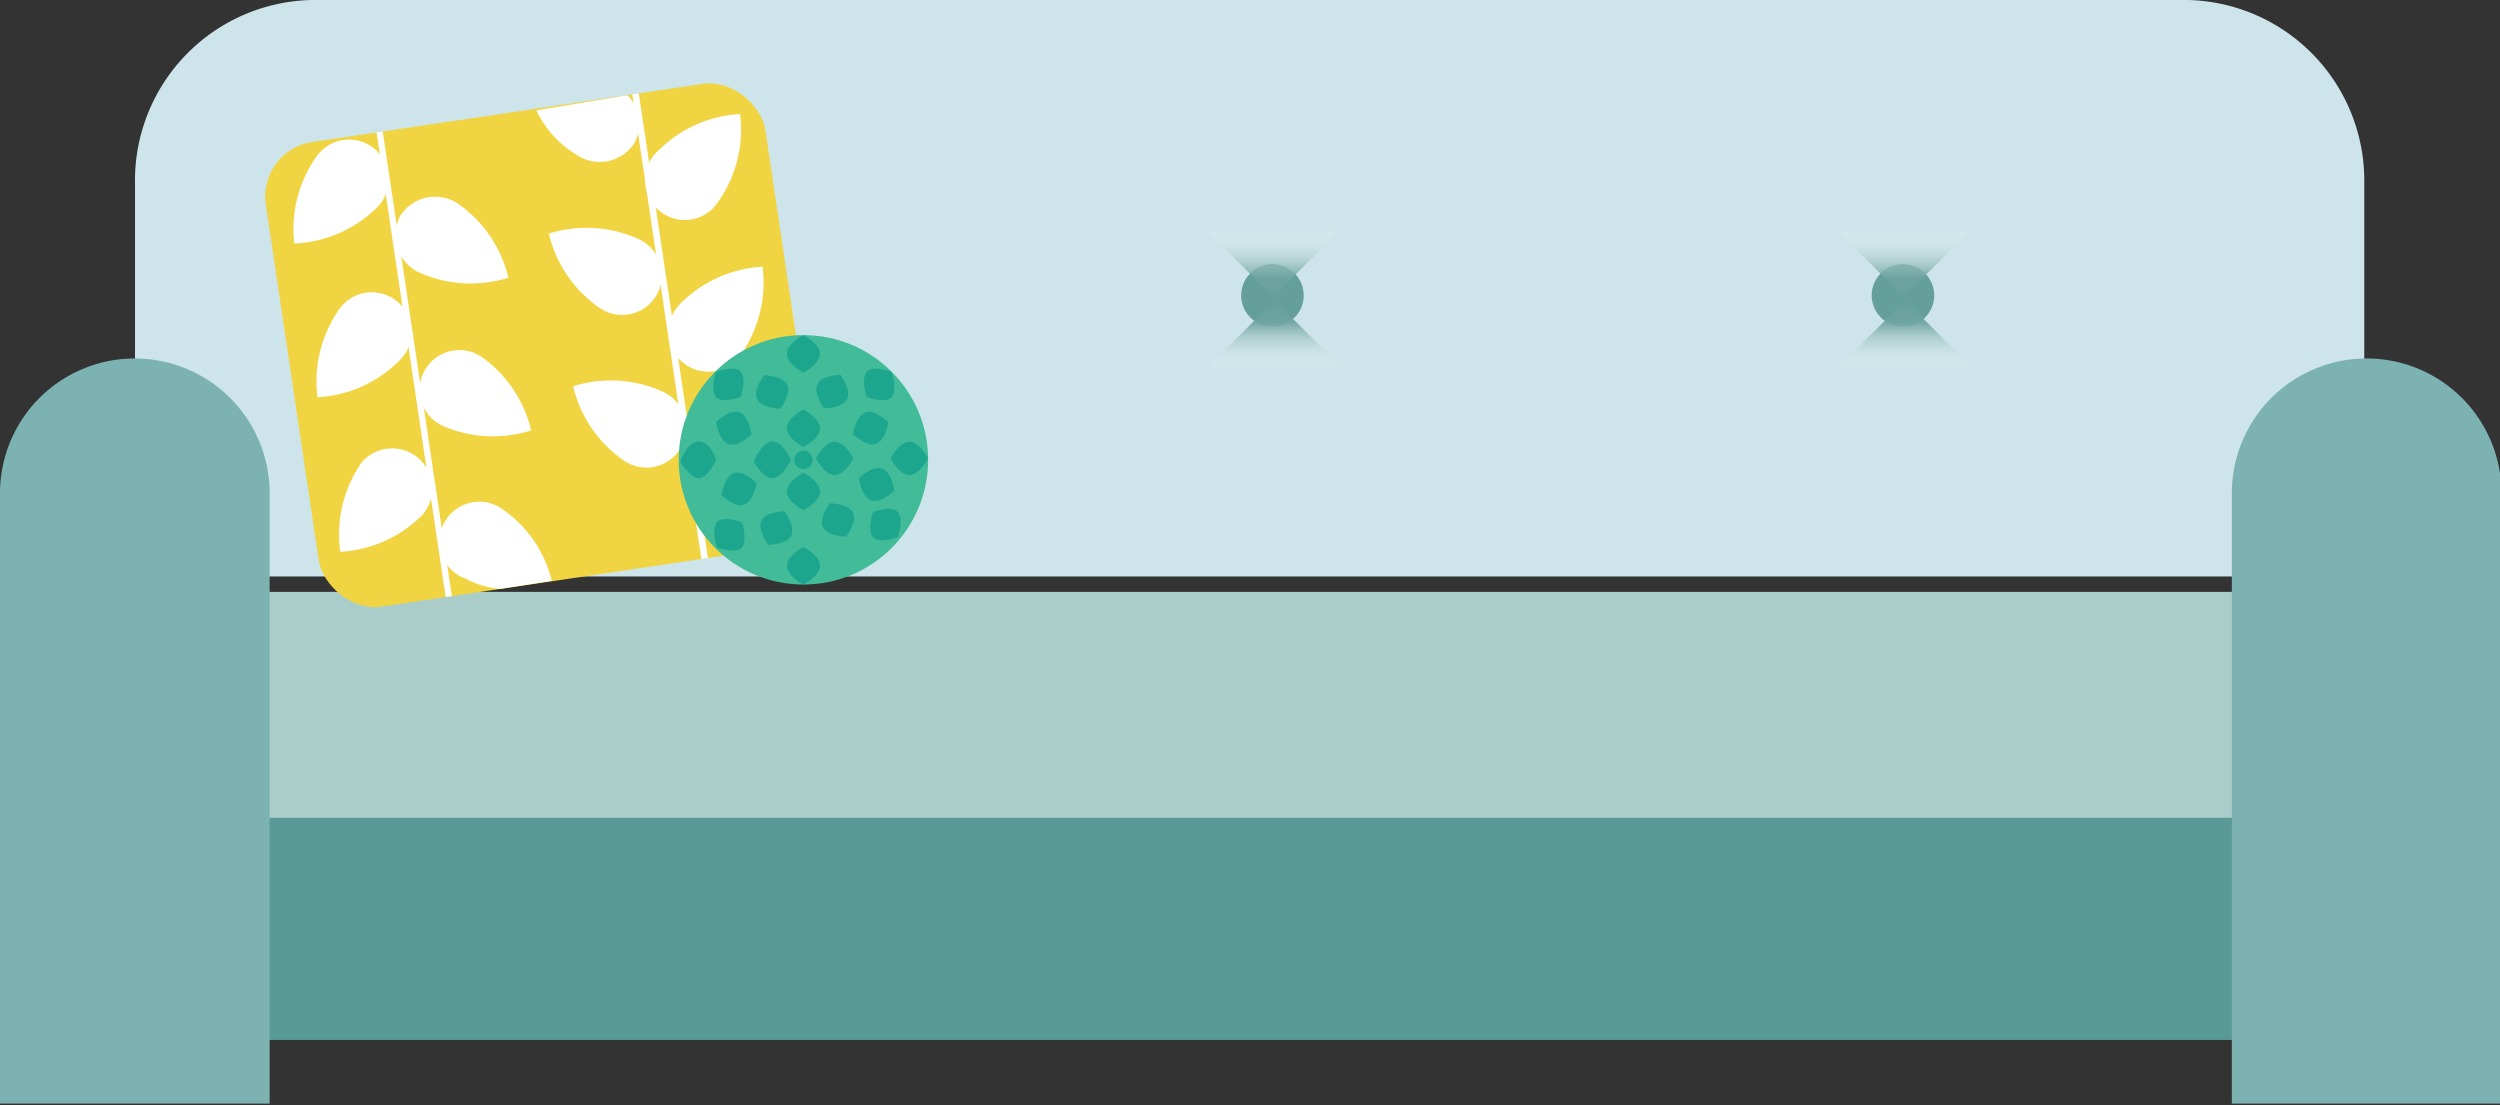 <svg xmlns="http://www.w3.org/2000/svg" xmlns:xlink="http://www.w3.org/1999/xlink" viewBox="0 0 67.96 30.05"><rect x="0" y="0" width="67.96" height="30.05" fill="#333333" stroke="none"/><defs><style>.cls-1{fill:#5a9a96;}.cls-2{fill:#cde5ea;}.cls-3{fill:#abcdca;}.cls-4{fill:#7cb3b2;}.cls-5{fill:#f1d441;}.cls-6{fill:#fff;}.cls-7{fill:#42bb99;}.cls-8{fill:#1ca68d;}.cls-9{fill:#659f9c;}.cls-10,.cls-11,.cls-12,.cls-13{fill-rule:evenodd;}.cls-10{fill:url(#Degradado_sin_nombre_10);}.cls-11{fill:url(#Degradado_sin_nombre_10-2);}.cls-12{fill:url(#Degradado_sin_nombre_10-3);}.cls-13{fill:url(#Degradado_sin_nombre_10-4);}</style><linearGradient id="Degradado_sin_nombre_10" x1="51.79" y1="10.03" x2="51.79" y2="8.17" gradientUnits="userSpaceOnUse"><stop offset="0" stop-color="#fff" stop-opacity="0"/><stop offset="0" stop-color="#f8fbfb" stop-opacity="0.03"/><stop offset="0.69" stop-color="#6ea4a1" stop-opacity="0.95"/><stop offset="1" stop-color="#659f9c"/></linearGradient><linearGradient id="Degradado_sin_nombre_10-2" x1="690.06" y1="9712.54" x2="690.06" y2="9710.68" gradientTransform="translate(741.82 9718.75) rotate(180)" xlink:href="#Degradado_sin_nombre_10"/><linearGradient id="Degradado_sin_nombre_10-3" x1="34.65" y1="10.03" x2="34.65" y2="8.17" xlink:href="#Degradado_sin_nombre_10"/><linearGradient id="Degradado_sin_nombre_10-4" x1="707.2" y1="9712.54" x2="707.2" y2="9710.68" gradientTransform="translate(741.82 9718.75) rotate(180)" xlink:href="#Degradado_sin_nombre_10"/></defs><title>casa_sillon</title><g id="Capa_2" data-name="Capa 2"><g id="Layer_1" data-name="Layer 1"><rect class="cls-1" x="5.02" y="22.18" width="60.69" height="6.09"/><path class="cls-2" d="M64.27,15.67c0-.17,0-.34,0-.51V5a4.91,4.91,0,0,0-4.8-5h-51a4.91,4.91,0,0,0-4.8,5V15.16c0,.17,0,.34,0,.51Z"/><rect class="cls-3" x="6.85" y="16.09" width="54.26" height="6.14"/><path class="cls-4" d="M7.33,30V13.41a3.66,3.66,0,0,0-7.33,0V30Z"/><path class="cls-4" d="M68,30V13.41a3.66,3.66,0,0,0-7.33,0V30Z"/><rect class="cls-5" x="7.87" y="3" width="13.73" height="12.77" rx="1.5" ry="1.5" transform="translate(-1.22 2.27) rotate(-8.46)"/><path class="cls-6" d="M20.76,13.79a1.08,1.08,0,1,1-1.64-1.39,3.41,3.41,0,0,1,2.23-1A3.41,3.41,0,0,1,20.76,13.79Z"/><path class="cls-6" d="M20.14,9.64A1.08,1.08,0,1,1,18.5,8.25a3.41,3.41,0,0,1,2.23-1A3.41,3.41,0,0,1,20.14,9.64Z"/><path class="cls-6" d="M19.52,5.49A1.08,1.08,0,1,1,17.89,4.1a3.41,3.41,0,0,1,2.23-1A3.41,3.41,0,0,1,19.52,5.49Z"/><path class="cls-6" d="M18,10.64a1.08,1.08,0,1,1-1.07,1.86,3.41,3.41,0,0,1-1.35-2A3.41,3.41,0,0,1,18,10.64Z"/><path class="cls-6" d="M17.34,6.49a1.08,1.08,0,1,1-1.07,1.86,3.41,3.41,0,0,1-1.35-2A3.42,3.42,0,0,1,17.34,6.49Z"/><path class="cls-6" d="M14.58,3A2.81,2.81,0,0,0,15.66,4.2a1.12,1.12,0,0,0,1.59-.32,1.11,1.11,0,0,0-.19-1.29Z"/><rect class="cls-6" x="18.13" y="2.48" width="0.18" height="12.77" transform="translate(-1.11 2.78) rotate(-8.46)"/><path class="cls-6" d="M8.6,4.26a1.08,1.08,0,1,1,1.64,1.39A3.41,3.41,0,0,1,8,6.62,3.41,3.41,0,0,1,8.6,4.26Z"/><path class="cls-6" d="M9.22,8.41A1.08,1.08,0,1,1,10.86,9.8a3.41,3.41,0,0,1-2.23,1A3.41,3.41,0,0,1,9.22,8.41Z"/><path class="cls-6" d="M9.84,12.56A1.08,1.08,0,1,1,11.48,14a3.41,3.41,0,0,1-2.23,1A3.41,3.41,0,0,1,9.84,12.56Z"/><path class="cls-6" d="M11.4,7.41a1.12,1.12,0,0,1-.52-1.54,1.12,1.12,0,0,1,1.59-.32,3.41,3.41,0,0,1,1.35,2A3.42,3.42,0,0,1,11.4,7.41Z"/><path class="cls-6" d="M12,11.56A1.08,1.08,0,1,1,13.09,9.7a3.41,3.41,0,0,1,1.35,2A3.41,3.41,0,0,1,12,11.56Z"/><path class="cls-6" d="M12.64,15.72a2.42,2.42,0,0,0,.95.29L15,15.79a3.32,3.32,0,0,0-1.33-1.94,1.08,1.08,0,1,0-1.07,1.86Z"/><rect class="cls-6" x="11.17" y="3.52" width="0.17" height="12.77" transform="translate(-1.33 1.76) rotate(-8.46)"/><circle class="cls-7" cx="21.84" cy="12.5" r="3.39"/><circle class="cls-8" cx="21.84" cy="12.5" r="0.25"/><path class="cls-8" d="M19.47,12.5S19.24,13,19,13s-.51-.45-.51-.45S18.68,12,19,12,19.47,12.5,19.47,12.5Z"/><path class="cls-8" d="M21.5,12.5S21.27,13,21,13s-.51-.45-.51-.45S20.71,12,21,12,21.5,12.5,21.5,12.5Z"/><path class="cls-8" d="M23.2,12.46s-.23.45-.51.45-.51-.45-.51-.45.23-.45.51-.45S23.2,12.46,23.2,12.46Z"/><path class="cls-8" d="M25.23,12.46s-.23.45-.51.45-.51-.45-.51-.45.23-.45.51-.45S25.23,12.46,25.23,12.46Z"/><path class="cls-8" d="M24.24,10.11s.16.48,0,.68-.68,0-.68,0-.16-.48,0-.68S24.24,10.11,24.24,10.11Z"/><path class="cls-8" d="M19.46,10.11s-.16.48,0,.68.68,0,.68,0,.16-.48,0-.68S19.46,10.11,19.46,10.11Z"/><path class="cls-8" d="M23.73,13.92s-.16.48,0,.68.68,0,.68,0,.16-.48,0-.68S23.73,13.92,23.73,13.92Z"/><path class="cls-8" d="M23.35,13s.06.5.33.6.63-.26.63-.26-.06-.5-.33-.6S23.35,13,23.35,13Z"/><path class="cls-8" d="M22.56,13.68s-.31.4-.19.65.63.26.63.26.31-.4.19-.65S22.56,13.68,22.56,13.68Z"/><path class="cls-8" d="M20.77,10.2s-.31.4-.19.65.63.26.63.26.31-.4.19-.65S20.77,10.2,20.77,10.2Z"/><path class="cls-8" d="M19.47,11.47s.06.5.33.6.63-.26.63-.26-.06-.5-.33-.6S19.47,11.47,19.47,11.47Z"/><path class="cls-8" d="M20.88,14.81s.51,0,.63-.25-.18-.66-.18-.66-.51,0-.63.25S20.88,14.81,20.88,14.81Z"/><path class="cls-8" d="M22.4,11.1s.51,0,.63-.25-.18-.66-.18-.66-.51,0-.63.25S22.4,11.1,22.4,11.1Z"/><path class="cls-8" d="M23.19,11.8s.36.36.62.27.34-.59.34-.59-.36-.36-.62-.27S23.19,11.8,23.19,11.8Z"/><path class="cls-8" d="M19.61,13.45s.36.36.62.27.34-.59.34-.59-.36-.36-.62-.27S19.61,13.45,19.61,13.45Z"/><path class="cls-8" d="M20.17,14.2s.16.48,0,.68-.68,0-.68,0-.16-.48,0-.68S20.17,14.2,20.17,14.2Z"/><path class="cls-8" d="M21.84,11.13s.45.23.45.51-.45.51-.45.51-.45-.23-.45-.51S21.84,11.13,21.84,11.13Z"/><path class="cls-8" d="M21.84,9.11s.45.23.45.51-.45.51-.45.51-.45-.23-.45-.51S21.84,9.11,21.84,9.11Z"/><path class="cls-8" d="M21.84,14.87s.45.23.45.51-.45.51-.45.51-.45-.23-.45-.51S21.84,14.87,21.84,14.87Z"/><path class="cls-8" d="M21.84,12.85s.45.23.45.51-.45.51-.45.51-.45-.23-.45-.51S21.84,12.85,21.84,12.85Z"/><circle class="cls-9" cx="51.73" cy="8.03" r="0.85"/><polyline class="cls-10" points="49.92 10.03 51.79 8.17 53.65 10.03"/><polyline class="cls-11" points="53.62 6.21 51.75 8.07 49.89 6.21"/><circle class="cls-9" cx="34.59" cy="8.03" r="0.85"/><polyline class="cls-12" points="32.78 10.03 34.65 8.17 36.51 10.03"/><polyline class="cls-13" points="36.47 6.21 34.61 8.07 32.75 6.21"/></g></g></svg>